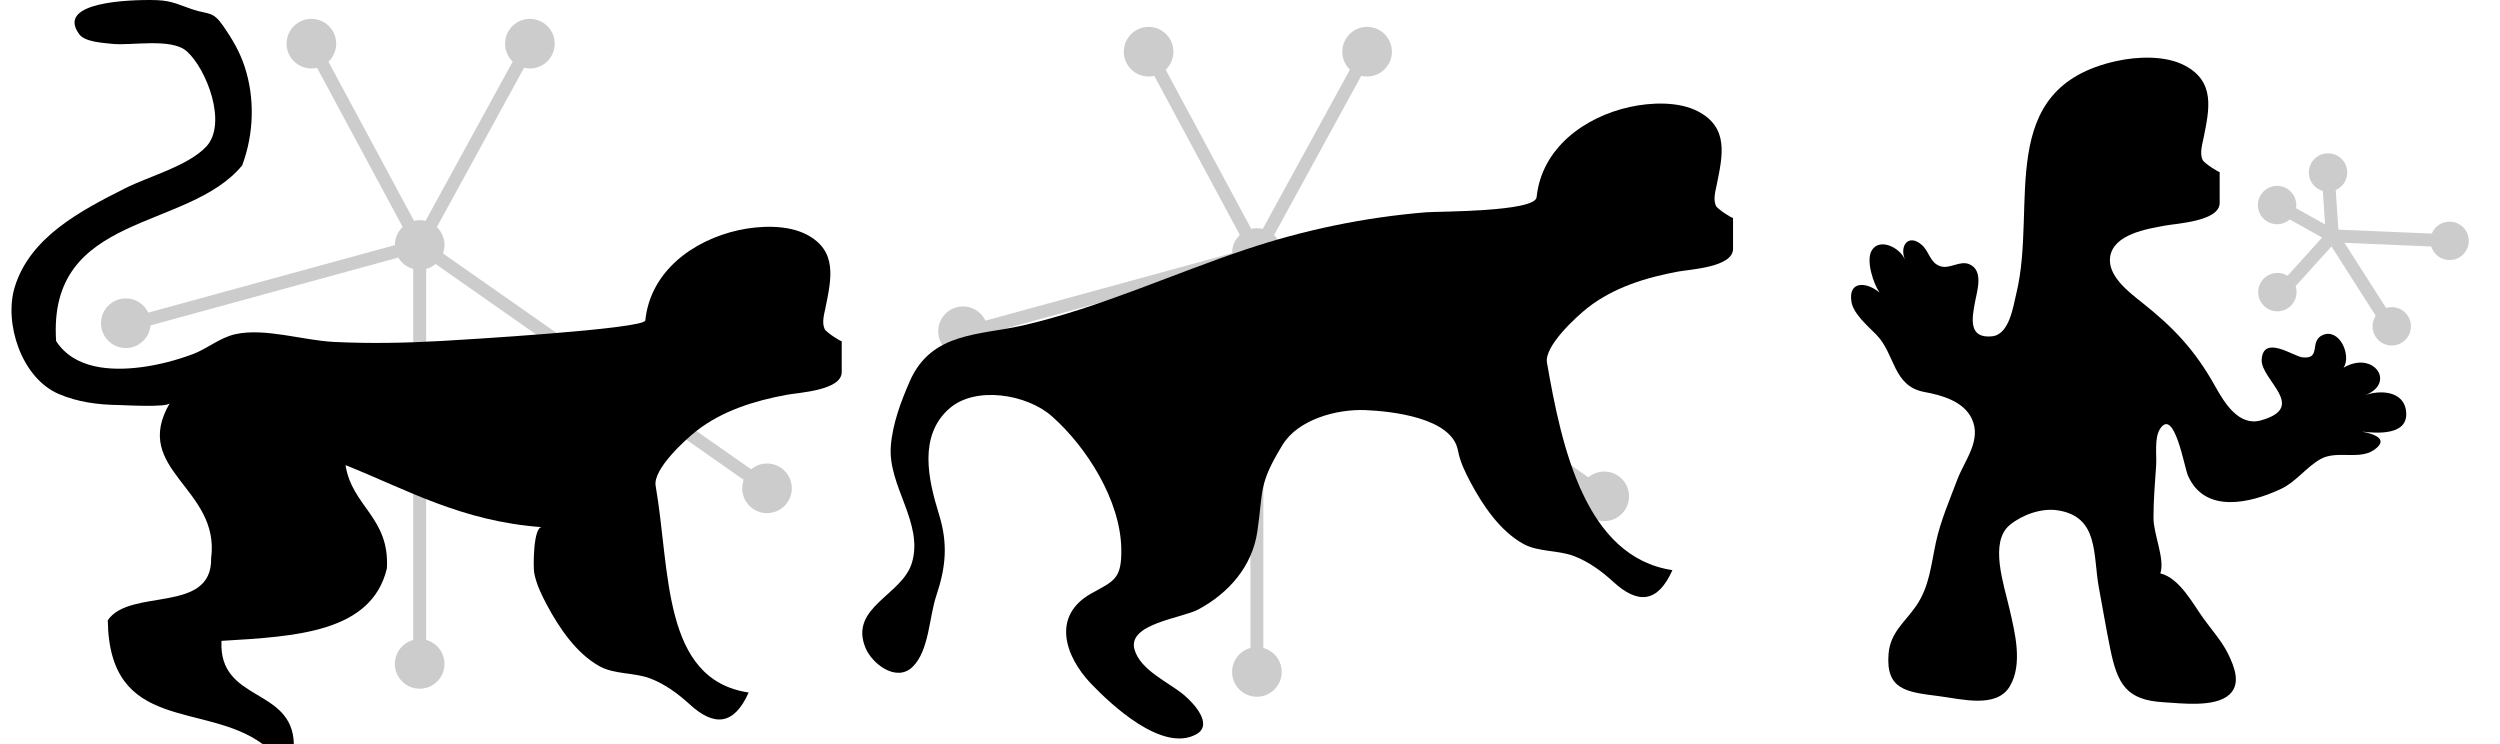<?xml version="1.0" encoding="utf-8"?>
<!-- Generator: Adobe Illustrator 14.0.0, SVG Export Plug-In . SVG Version: 6.00 Build 43363)  -->
<!DOCTYPE svg PUBLIC "-//W3C//DTD SVG 1.1//EN" "http://www.w3.org/Graphics/SVG/1.1/DTD/svg11.dtd">
<svg version="1.1" id="Layer_1" xmlns="http://www.w3.org/2000/svg" xmlns:xlink="http://www.w3.org/1999/xlink" x="0px" y="0px"
	 width="193.5px" height="57.605px" viewBox="0 0 193.5 57.605" enable-background="new 0 0 193.5 57.605" xml:space="preserve">
<g>
	<circle fill="#CCCCCC" cx="24.102" cy="3.38" r="1.92"/>
	<circle fill="#CCCCCC" cx="41.013" cy="3.38" r="1.92"/>
	<circle fill="#CCCCCC" cx="32.484" cy="18.962" r="1.92"/>
	<circle fill="#CCCCCC" cx="9.736" cy="25.018" r="1.92"/>
	<circle fill="#CCCCCC" cx="32.484" cy="51.386" r="1.92"/>
	<circle fill="#CCCCCC" cx="59.367" cy="37.796" r="1.92"/>
	<line fill="#CCCCCC" stroke="#CCCCCC" x1="59.367" y1="37.796" x2="32.484" y2="18.962"/>
	<line fill="#CCCCCC" stroke="#CCCCCC" x1="41.013" y1="3.38" x2="32.484" y2="18.962"/>
	<line fill="#CCCCCC" stroke="#CCCCCC" x1="24.102" y1="3.38" x2="32.484" y2="18.962"/>
	<line fill="#CCCCCC" stroke="#CCCCCC" x1="10.365" y1="25.018" x2="32.484" y2="18.962"/>
	<line fill="#CCCCCC" stroke="#CCCCCC" x1="32.484" y1="51.386" x2="32.484" y2="18.962"/>
</g>
<g>
	<circle fill="#CCCCCC" cx="88.902" cy="4.001" r="1.92"/>
	<circle fill="#CCCCCC" cx="105.813" cy="4.001" r="1.92"/>
	<circle fill="#CCCCCC" cx="97.283" cy="19.583" r="1.92"/>
	<circle fill="#CCCCCC" cx="74.536" cy="25.639" r="1.92"/>
	<circle fill="#CCCCCC" cx="97.283" cy="52.007" r="1.92"/>
	<circle fill="#CCCCCC" cx="124.167" cy="38.417" r="1.92"/>
	<line fill="#CCCCCC" stroke="#CCCCCC" x1="124.167" y1="38.417" x2="97.284" y2="19.583"/>
	<line fill="#CCCCCC" stroke="#CCCCCC" x1="105.813" y1="4.001" x2="97.284" y2="19.583"/>
	<line fill="#CCCCCC" stroke="#CCCCCC" x1="88.902" y1="4.001" x2="97.284" y2="19.583"/>
	<line fill="#CCCCCC" stroke="#CCCCCC" x1="75.165" y1="25.639" x2="97.284" y2="19.583"/>
	<line fill="#CCCCCC" stroke="#CCCCCC" x1="97.284" y1="52.007" x2="97.284" y2="19.583"/>
</g>
<g>
	<path fill-rule="evenodd" clip-rule="evenodd" d="M7.635,0.369C9.151,0.003,11.118,0,11.623,0c1.558,0,1.883,0.245,3.209,0.703
		c1.349,0.466,1.606,0.087,2.48,1.355c0.655,0.951,1.228,1.924,1.601,3.033c0.834,2.484,0.744,5.264-0.168,7.709
		c-4.21,5.124-15.072,3.596-14.401,13.601c1.405,2.172,4.254,2.32,6.566,2.022c1.351-0.173,2.697-0.527,3.974-0.997
		c1.159-0.426,2.118-1.291,3.34-1.562c2.269-0.501,5.252,0.481,7.581,0.599c2.799,0.141,5.605,0.084,8.403-0.074
		c1.349-0.076,15.671-0.918,15.74-1.589c0.391-3.819,3.725-6.215,7.211-6.983c1.615-0.356,3.779-0.446,5.282,0.342
		c2.392,1.255,1.913,3.394,1.455,5.648c-0.104,0.51-0.301,1.15-0.069,1.659c0.119,0.263,1.322,1.02,1.322,0.933c0,0.8,0,1.6,0,2.402
		c-0.001,1.419-3.328,1.584-4.247,1.754c-2.475,0.456-4.988,1.228-6.998,2.798c-0.87,0.68-3.378,2.97-3.157,4.248
		c1.143,6.591,0.477,14.991,7.2,16.001c-1.129,2.525-2.651,2.674-4.578,0.903c-0.852-0.783-1.899-1.562-3.05-1.996
		c-1.245-0.47-2.759-0.297-3.923-0.945c-1.792-0.998-3.119-2.966-4.059-4.729c-0.423-0.792-0.826-1.615-0.991-2.502
		c-0.077-0.413-0.08-3.58,0.6-3.531c-6.219-0.449-10.437-2.898-15.202-4.801c0.507,3.228,3.429,4.039,3.201,8.001
		c-1.192,4.941-7.006,5.262-12.801,5.601c-0.243,4.776,5.511,3.556,5.601,8c-0.8,0-1.6,0-2.4,0
		C15.877,54.286,8.45,56.76,8.343,48.004c1.743-2.524,8.082-0.452,8-4.8c0.72-5.455-6.235-6.822-3.2-12.001
		c-0.207,0.354-3.523,0.152-3.958,0.146c-1.602-0.021-3.167-0.222-4.648-0.86c-2.883-1.242-4.235-5.478-3.406-8.238
		c1.178-3.922,5.176-5.973,8.566-7.683c1.822-0.919,4.841-1.716,6.256-3.21c1.673-1.769,0.049-6.007-1.496-7.387
		c-1.192-1.065-4.33-0.413-5.787-0.578C7.989,3.315,6.586,3.256,6.141,2.66C5.184,1.377,6.21,0.713,7.635,0.369z"/>
</g>
<path fill-rule="evenodd" clip-rule="evenodd" d="M132.813,15.929c-0.231-0.509-0.034-1.149,0.069-1.659
	c0.458-2.255,0.937-4.394-1.455-5.648c-1.503-0.789-3.667-0.698-5.282-0.342c-3.486,0.768-6.82,3.164-7.211,6.983
	c-0.118,1.145-7.609,1.091-8.562,1.169c-4.754,0.39-9.445,1.362-13.967,2.882c-5.689,1.912-11.181,4.447-17.041,5.832
	c-3.497,0.826-7.257,0.501-8.949,4.369c-0.674,1.541-1.336,3.287-1.467,5.035c-0.229,3.073,2.547,5.917,1.639,8.998
	c-0.749,2.539-4.875,3.432-3.606,6.579c0.5,1.237,2.402,2.729,3.667,1.475c1.269-1.258,1.266-3.839,1.817-5.479
	c0.749-2.232,0.918-4.037,0.211-6.32c-0.83-2.68-1.611-6.078,0.814-8.192c2.024-1.764,6-1.1,7.928,0.609
	c2.71,2.401,5.3,6.513,5.37,10.245c0.044,2.364-0.558,2.489-2.309,3.463c-3.097,1.722-2.076,4.854-0.023,6.999
	c1.558,1.628,5.52,5.345,8.134,3.908c1.341-0.737-0.168-2.388-0.956-3.047c-1.165-0.975-3.356-1.897-3.821-3.506
	c-0.581-2.016,3.662-2.422,4.946-3.115c2.354-1.27,4.16-3.321,4.56-6.03c0.473-3.203,0.057-3.603,1.951-6.705
	c1.203-1.971,4.202-2.778,6.392-2.69c1.947,0.078,6.704,0.559,7.182,3.117c0.166,0.889,0.568,1.711,0.991,2.503
	c0.94,1.763,2.267,3.731,4.059,4.729c1.164,0.648,2.678,0.475,3.923,0.945c1.151,0.435,2.198,1.213,3.05,1.996
	c1.927,1.771,3.449,1.622,4.578-0.903c-6.724-1.01-8.567-9.474-9.71-16.064c-0.222-1.277,2.287-3.568,3.157-4.248
	c2.009-1.57,4.522-2.342,6.998-2.798c0.919-0.169,4.246-0.335,4.247-1.754c0-0.802,0-1.602,0-2.402
	C134.135,16.948,132.933,16.192,132.813,15.929z"/>
<path fill-rule="evenodd" clip-rule="evenodd" d="M183.833,30.124c1.148-1.093-0.419-2.847-2.438-1.666
	c0.626-0.952-0.325-3.099-1.627-2.521c-1.058,0.469-0.057,1.9-1.573,1.719c-0.677-0.081-3.006-1.76-3.14,0.157
	c-0.111,1.587,3.638,3.697-0.075,4.728c-1.692,0.47-2.812-1.366-3.509-2.616c-1.571-2.819-3.217-4.558-5.683-6.513
	c-1-0.794-2.689-2.065-2.462-3.543c0.267-1.738,2.842-2.15,4.229-2.406c0.919-0.169,4.246-0.335,4.247-1.754
	c0-0.802,0-1.602,0-2.402c0,0.086-1.203-0.67-1.322-0.933c-0.231-0.509-0.034-1.149,0.069-1.659
	c0.458-2.255,0.937-4.394-1.455-5.648c-1.503-0.789-3.667-0.698-5.282-0.342c-9.517,2.097-6.093,11.169-7.744,17.971
	c-0.249,1.024-0.537,3.203-1.892,3.336c-1.84,0.18-1.549-1.395-1.308-2.663c0.172-0.908,0.669-2.422-0.427-2.912
	c-0.735-0.328-1.517,0.389-2.259,0.149c-0.794-0.257-0.839-1.105-1.409-1.626c-1.021-0.934-1.791,0.019-1.324,1.121
	c-0.417-0.984-2.019-1.723-2.591-0.689c-0.438,0.791,0.147,2.544,0.617,3.226c-0.975-0.809-2.428-0.953-2.176,0.708
	c0.145,0.952,1.312,1.92,1.951,2.58c1.453,1.502,1.245,3.967,3.715,4.417c1.338,0.244,3.015,0.72,3.648,2.056
	c0.795,1.675-0.561,3.238-1.12,4.728c-0.577,1.534-1.302,3.199-1.66,4.879c-0.382,1.795-0.506,3.416-1.531,4.902
	c-0.867,1.258-1.991,2.036-2.127,3.695c-0.231,2.807,1.417,2.962,3.875,3.275c1.78,0.227,4.472,0.974,5.503-0.748
	c1.034-1.725,0.396-4.195-0.01-5.967c-0.44-1.923-1.595-5.205,0.016-6.532c0.956-0.788,2.452-1.33,3.716-1.131
	c3.21,0.502,2.704,3.456,3.182,6.003c0.301,1.607,0.551,3.135,0.881,4.744c0.558,2.714,1.258,3.942,4.116,4.106
	c1.361,0.078,3.989,0.426,5.1-0.594c0.898-0.825,0.412-2.104-0.094-3.141c-0.478-0.978-1.261-1.849-1.903-2.737
	c-0.83-1.149-1.858-3.14-3.348-3.501c0.375-1.104-0.527-3.008-0.529-4.286c-0.002-1.362,0.11-2.701,0.204-4.058
	c0.057-0.823-0.158-2.144,0.308-2.849c1.104-1.669,1.872,2.984,2.154,3.625c1.309,2.972,4.811,2.146,7.176,1.043
	c1.21-0.564,1.951-1.679,3.083-2.32c1.237-0.699,2.95,0.071,4.09-0.677c1.194-0.784,0.28-1.237-0.884-1.452
	c1.187,0.142,3.54,0.298,3.429-1.464c-0.108-1.729-2.078-1.788-3.261-1.326C183.352,30.484,183.634,30.314,183.833,30.124z"/>
<g>
	<circle fill="#CCCCCC" cx="180.19" cy="13.351" r="1.485"/>
	<circle fill="#CCCCCC" cx="176.246" cy="15.871" r="1.485"/>
	<circle fill="#CCCCCC" cx="189.599" cy="18.641" r="1.485"/>
	<circle fill="#CCCCCC" cx="185.121" cy="25.257" r="1.485"/>
	<circle fill="#CCCCCC" cx="176.268" cy="22.611" r="1.485"/>
	<g>
		<line fill="#CCCCCC" stroke="#CCCCCC" x1="189.599" y1="18.64" x2="180.523" y2="18.255"/>
		<line fill="#CCCCCC" stroke="#CCCCCC" x1="180.189" y1="13.351" x2="180.523" y2="18.255"/>
		<line fill="#CCCCCC" stroke="#CCCCCC" x1="176.246" y1="15.871" x2="180.523" y2="18.255"/>
		<line fill="#CCCCCC" stroke="#CCCCCC" x1="176.268" y1="22.964" x2="180.523" y2="18.255"/>
		<line fill="#CCCCCC" stroke="#CCCCCC" x1="185.355" y1="25.816" x2="180.523" y2="18.255"/>
	</g>
</g>
</svg>
